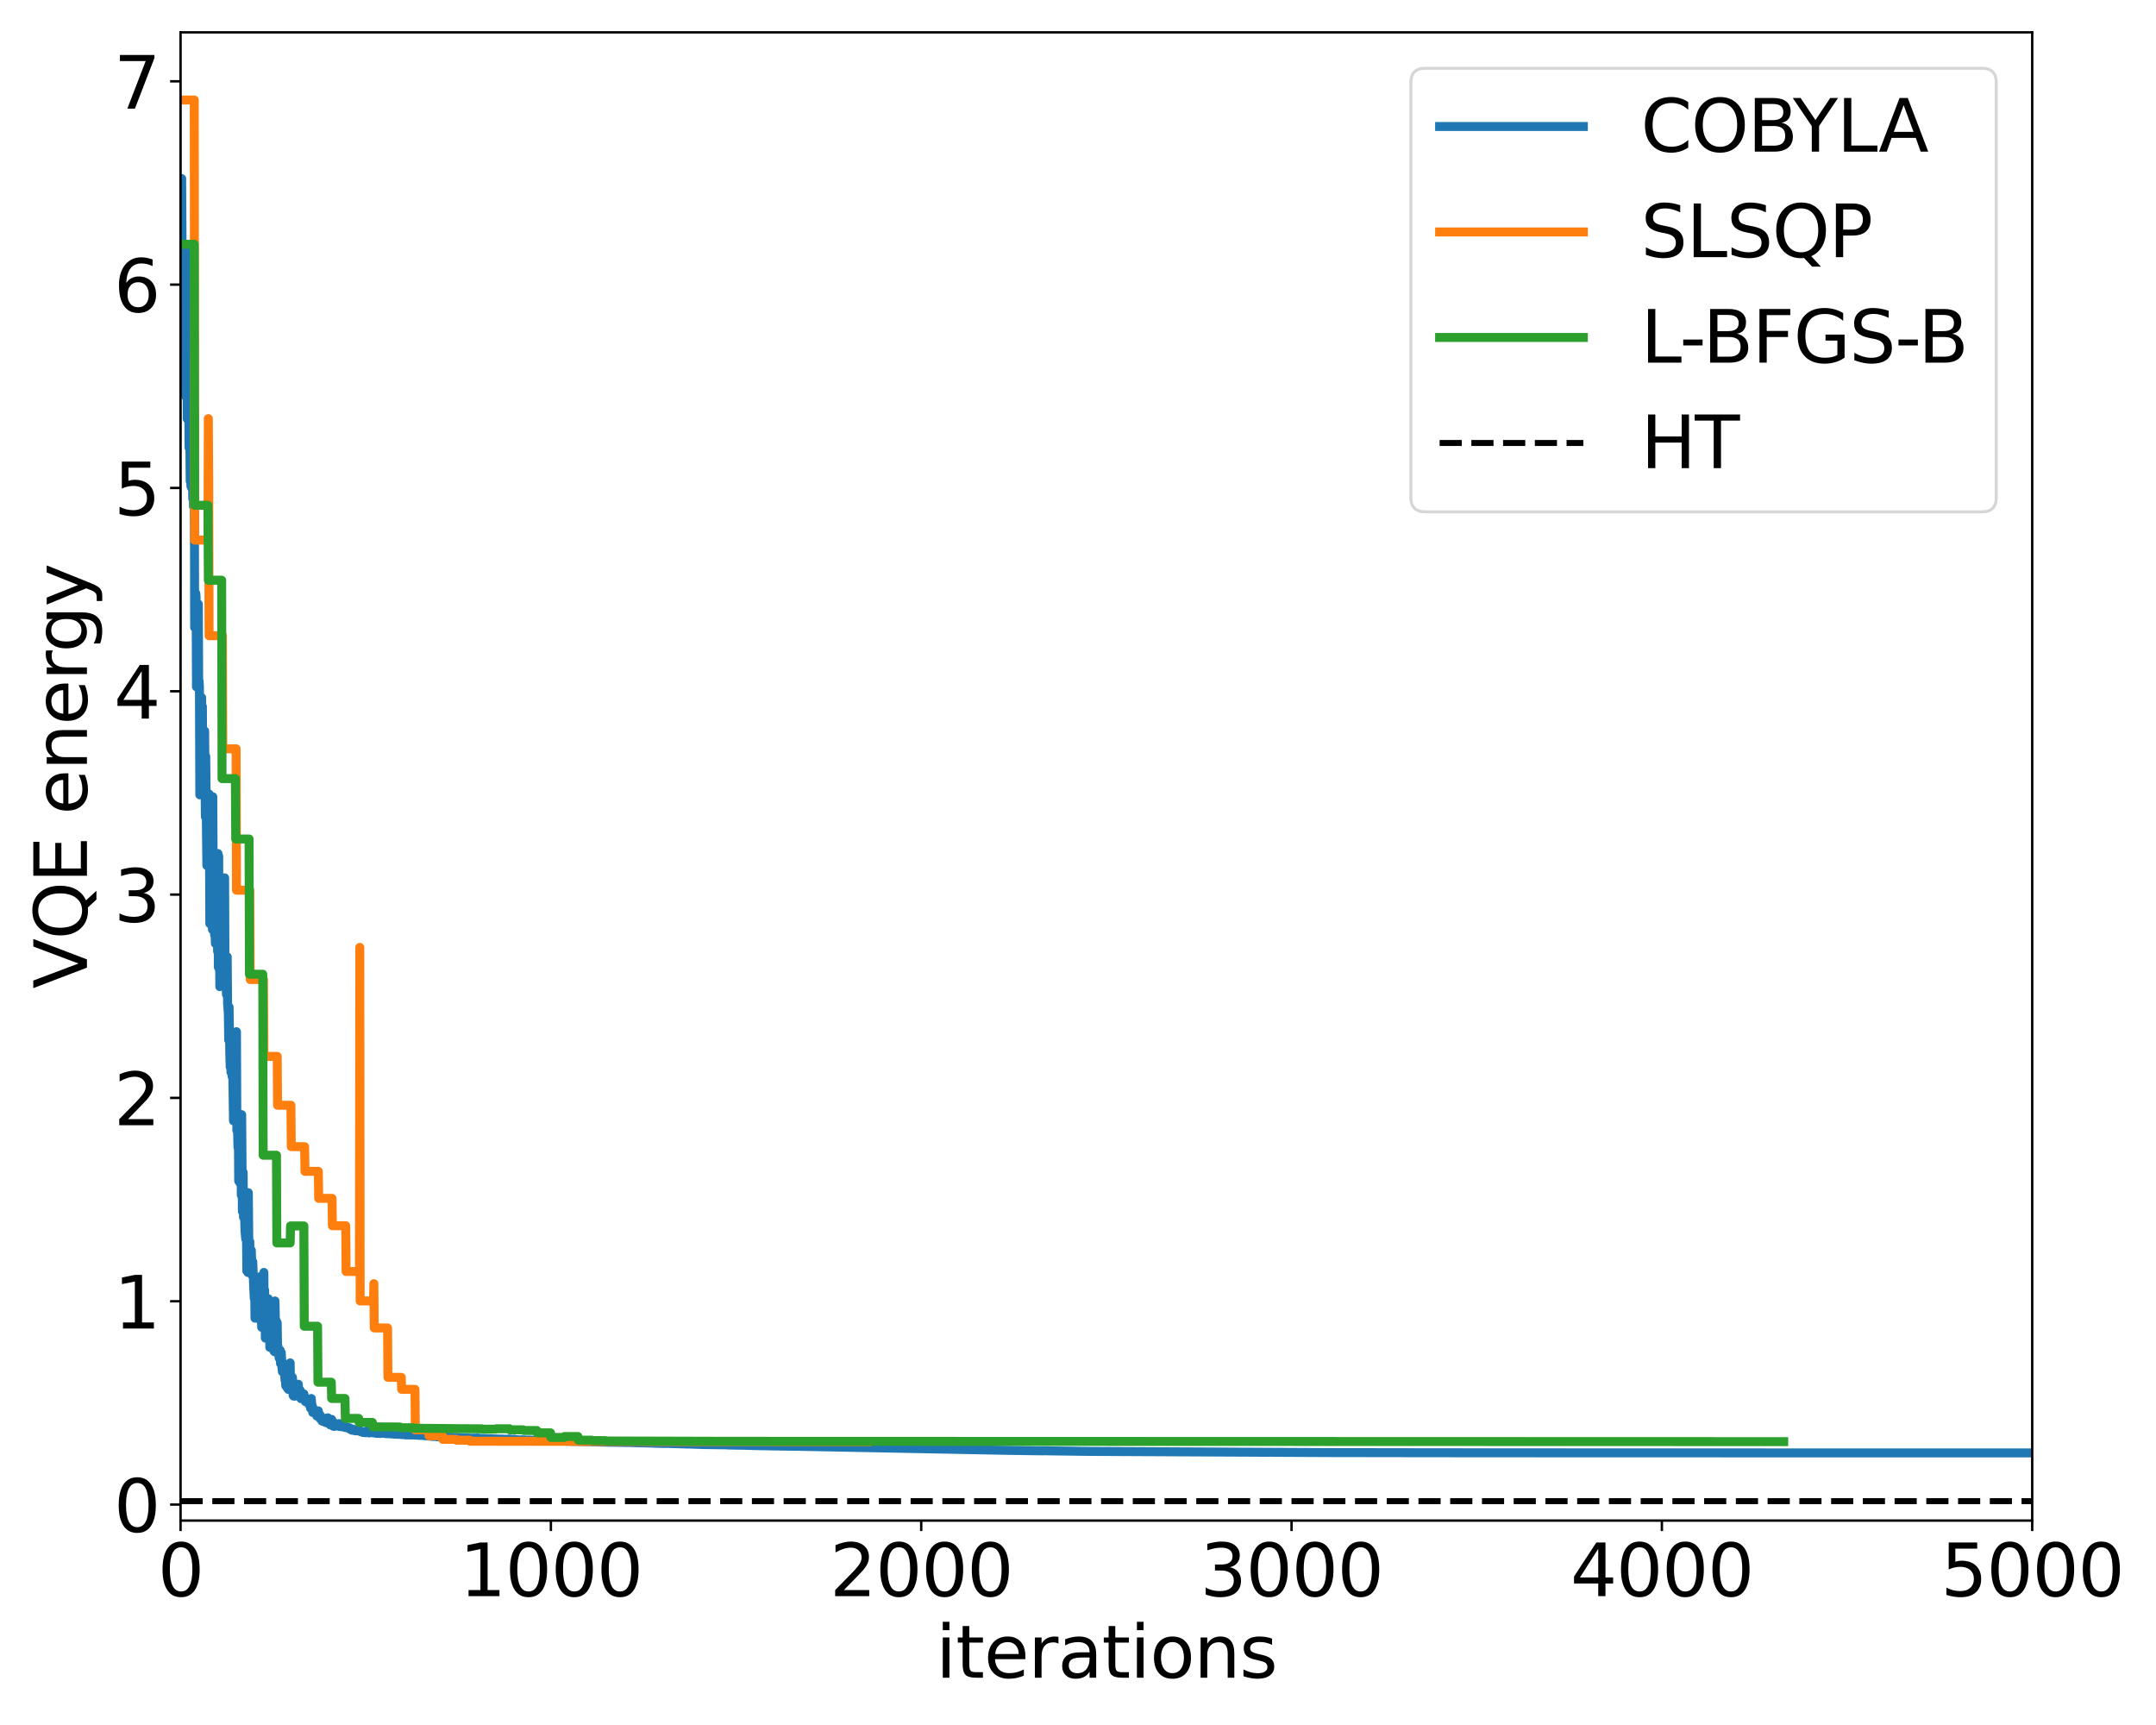 <?xml version="1.0" encoding="utf-8" standalone="no"?>
<!DOCTYPE svg PUBLIC "-//W3C//DTD SVG 1.1//EN"
  "http://www.w3.org/Graphics/SVG/1.1/DTD/svg11.dtd">
<svg height="576pt" version="1.1" viewBox="0 0 720 576" width="720pt" xmlns="http://www.w3.org/2000/svg" xmlns:xlink="http://www.w3.org/1999/xlink">
 <defs>
  <style type="text/css">*{stroke-linecap:butt;stroke-linejoin:round;}</style>
 </defs>
 <g id="figure_1">
  <g id="patch_1">
   <path d="M 0 576 
L 720 576 
L 720 0 
L 0 0 
z
" style="fill:#ffffff;"/>
  </g>
  <g id="axes_1">
   <g id="patch_2">
    <path d="M 60.297 507.745 
L 678.66 507.745 
L 678.66 10.8 
L 60.297 10.8 
z
" style="fill:#ffffff;"/>
   </g>
   <g id="matplotlib.axis_1">
    <g id="xtick_1">
     <g id="line2d_1">
      <defs>
       <path d="M 0 0 
L 0 3.5 
" id="m9cd341a605" style="stroke:#000000;stroke-width:0.8;"/>
      </defs>
      <g>
       <use style="stroke:#000000;stroke-width:0.8;" x="60.297" xlink:href="#m9cd341a605" y="507.745"/>
      </g>
     </g>
     <g id="text_1">
      <!-- 0 -->
      <g transform="translate(52.663 532.981)scale(0.24 -0.24)">
       <defs>
        <path d="M 2034 4250 
Q 1547 4250 1301 3770 
Q 1056 3291 1056 2328 
Q 1056 1369 1301 889 
Q 1547 409 2034 409 
Q 2525 409 2770 889 
Q 3016 1369 3016 2328 
Q 3016 3291 2770 3770 
Q 2525 4250 2034 4250 
z
M 2034 4750 
Q 2819 4750 3233 4129 
Q 3647 3509 3647 2328 
Q 3647 1150 3233 529 
Q 2819 -91 2034 -91 
Q 1250 -91 836 529 
Q 422 1150 422 2328 
Q 422 3509 836 4129 
Q 1250 4750 2034 4750 
z
" id="DejaVuSans-30" transform="scale(0.016)"/>
       </defs>
       <use xlink:href="#DejaVuSans-30"/>
      </g>
     </g>
    </g>
    <g id="xtick_2">
     <g id="line2d_2">
      <g>
       <use style="stroke:#000000;stroke-width:0.8;" x="183.97" xlink:href="#m9cd341a605" y="507.745"/>
      </g>
     </g>
     <g id="text_2">
      <!-- 1000 -->
      <g transform="translate(153.43 532.981)scale(0.24 -0.24)">
       <defs>
        <path d="M 794 531 
L 1825 531 
L 1825 4091 
L 703 3866 
L 703 4441 
L 1819 4666 
L 2450 4666 
L 2450 531 
L 3481 531 
L 3481 0 
L 794 0 
L 794 531 
z
" id="DejaVuSans-31" transform="scale(0.016)"/>
       </defs>
       <use xlink:href="#DejaVuSans-31"/>
       <use x="63.623" xlink:href="#DejaVuSans-30"/>
       <use x="127.246" xlink:href="#DejaVuSans-30"/>
       <use x="190.869" xlink:href="#DejaVuSans-30"/>
      </g>
     </g>
    </g>
    <g id="xtick_3">
     <g id="line2d_3">
      <g>
       <use style="stroke:#000000;stroke-width:0.8;" x="307.642" xlink:href="#m9cd341a605" y="507.745"/>
      </g>
     </g>
     <g id="text_3">
      <!-- 2000 -->
      <g transform="translate(277.103 532.981)scale(0.24 -0.24)">
       <defs>
        <path d="M 1228 531 
L 3431 531 
L 3431 0 
L 469 0 
L 469 531 
Q 828 903 1448 1529 
Q 2069 2156 2228 2338 
Q 2531 2678 2651 2914 
Q 2772 3150 2772 3378 
Q 2772 3750 2511 3984 
Q 2250 4219 1831 4219 
Q 1534 4219 1204 4116 
Q 875 4013 500 3803 
L 500 4441 
Q 881 4594 1212 4672 
Q 1544 4750 1819 4750 
Q 2544 4750 2975 4387 
Q 3406 4025 3406 3419 
Q 3406 3131 3298 2873 
Q 3191 2616 2906 2266 
Q 2828 2175 2409 1742 
Q 1991 1309 1228 531 
z
" id="DejaVuSans-32" transform="scale(0.016)"/>
       </defs>
       <use xlink:href="#DejaVuSans-32"/>
       <use x="63.623" xlink:href="#DejaVuSans-30"/>
       <use x="127.246" xlink:href="#DejaVuSans-30"/>
       <use x="190.869" xlink:href="#DejaVuSans-30"/>
      </g>
     </g>
    </g>
    <g id="xtick_4">
     <g id="line2d_4">
      <g>
       <use style="stroke:#000000;stroke-width:0.8;" x="431.315" xlink:href="#m9cd341a605" y="507.745"/>
      </g>
     </g>
     <g id="text_4">
      <!-- 3000 -->
      <g transform="translate(400.775 532.981)scale(0.24 -0.24)">
       <defs>
        <path d="M 2597 2516 
Q 3050 2419 3304 2112 
Q 3559 1806 3559 1356 
Q 3559 666 3084 287 
Q 2609 -91 1734 -91 
Q 1441 -91 1130 -33 
Q 819 25 488 141 
L 488 750 
Q 750 597 1062 519 
Q 1375 441 1716 441 
Q 2309 441 2620 675 
Q 2931 909 2931 1356 
Q 2931 1769 2642 2001 
Q 2353 2234 1838 2234 
L 1294 2234 
L 1294 2753 
L 1863 2753 
Q 2328 2753 2575 2939 
Q 2822 3125 2822 3475 
Q 2822 3834 2567 4026 
Q 2313 4219 1838 4219 
Q 1578 4219 1281 4162 
Q 984 4106 628 3988 
L 628 4550 
Q 988 4650 1302 4700 
Q 1616 4750 1894 4750 
Q 2613 4750 3031 4423 
Q 3450 4097 3450 3541 
Q 3450 3153 3228 2886 
Q 3006 2619 2597 2516 
z
" id="DejaVuSans-33" transform="scale(0.016)"/>
       </defs>
       <use xlink:href="#DejaVuSans-33"/>
       <use x="63.623" xlink:href="#DejaVuSans-30"/>
       <use x="127.246" xlink:href="#DejaVuSans-30"/>
       <use x="190.869" xlink:href="#DejaVuSans-30"/>
      </g>
     </g>
    </g>
    <g id="xtick_5">
     <g id="line2d_5">
      <g>
       <use style="stroke:#000000;stroke-width:0.8;" x="554.987" xlink:href="#m9cd341a605" y="507.745"/>
      </g>
     </g>
     <g id="text_5">
      <!-- 4000 -->
      <g transform="translate(524.447 532.981)scale(0.24 -0.24)">
       <defs>
        <path d="M 2419 4116 
L 825 1625 
L 2419 1625 
L 2419 4116 
z
M 2253 4666 
L 3047 4666 
L 3047 1625 
L 3713 1625 
L 3713 1100 
L 3047 1100 
L 3047 0 
L 2419 0 
L 2419 1100 
L 313 1100 
L 313 1709 
L 2253 4666 
z
" id="DejaVuSans-34" transform="scale(0.016)"/>
       </defs>
       <use xlink:href="#DejaVuSans-34"/>
       <use x="63.623" xlink:href="#DejaVuSans-30"/>
       <use x="127.246" xlink:href="#DejaVuSans-30"/>
       <use x="190.869" xlink:href="#DejaVuSans-30"/>
      </g>
     </g>
    </g>
    <g id="xtick_6">
     <g id="line2d_6">
      <g>
       <use style="stroke:#000000;stroke-width:0.8;" x="678.66" xlink:href="#m9cd341a605" y="507.745"/>
      </g>
     </g>
     <g id="text_6">
      <!-- 5000 -->
      <g transform="translate(648.12 532.981)scale(0.24 -0.24)">
       <defs>
        <path d="M 691 4666 
L 3169 4666 
L 3169 4134 
L 1269 4134 
L 1269 2991 
Q 1406 3038 1543 3061 
Q 1681 3084 1819 3084 
Q 2600 3084 3056 2656 
Q 3513 2228 3513 1497 
Q 3513 744 3044 326 
Q 2575 -91 1722 -91 
Q 1428 -91 1123 -41 
Q 819 9 494 109 
L 494 744 
Q 775 591 1075 516 
Q 1375 441 1709 441 
Q 2250 441 2565 725 
Q 2881 1009 2881 1497 
Q 2881 1984 2565 2268 
Q 2250 2553 1709 2553 
Q 1456 2553 1204 2497 
Q 953 2441 691 2322 
L 691 4666 
z
" id="DejaVuSans-35" transform="scale(0.016)"/>
       </defs>
       <use xlink:href="#DejaVuSans-35"/>
       <use x="63.623" xlink:href="#DejaVuSans-30"/>
       <use x="127.246" xlink:href="#DejaVuSans-30"/>
       <use x="190.869" xlink:href="#DejaVuSans-30"/>
      </g>
     </g>
    </g>
    <g id="text_7">
     <!-- iterations -->
     <g transform="translate(312.533 560.209)scale(0.24 -0.24)">
      <defs>
       <path d="M 603 3500 
L 1178 3500 
L 1178 0 
L 603 0 
L 603 3500 
z
M 603 4863 
L 1178 4863 
L 1178 4134 
L 603 4134 
L 603 4863 
z
" id="DejaVuSans-69" transform="scale(0.016)"/>
       <path d="M 1172 4494 
L 1172 3500 
L 2356 3500 
L 2356 3053 
L 1172 3053 
L 1172 1153 
Q 1172 725 1289 603 
Q 1406 481 1766 481 
L 2356 481 
L 2356 0 
L 1766 0 
Q 1100 0 847 248 
Q 594 497 594 1153 
L 594 3053 
L 172 3053 
L 172 3500 
L 594 3500 
L 594 4494 
L 1172 4494 
z
" id="DejaVuSans-74" transform="scale(0.016)"/>
       <path d="M 3597 1894 
L 3597 1613 
L 953 1613 
Q 991 1019 1311 708 
Q 1631 397 2203 397 
Q 2534 397 2845 478 
Q 3156 559 3463 722 
L 3463 178 
Q 3153 47 2828 -22 
Q 2503 -91 2169 -91 
Q 1331 -91 842 396 
Q 353 884 353 1716 
Q 353 2575 817 3079 
Q 1281 3584 2069 3584 
Q 2775 3584 3186 3129 
Q 3597 2675 3597 1894 
z
M 3022 2063 
Q 3016 2534 2758 2815 
Q 2500 3097 2075 3097 
Q 1594 3097 1305 2825 
Q 1016 2553 972 2059 
L 3022 2063 
z
" id="DejaVuSans-65" transform="scale(0.016)"/>
       <path d="M 2631 2963 
Q 2534 3019 2420 3045 
Q 2306 3072 2169 3072 
Q 1681 3072 1420 2755 
Q 1159 2438 1159 1844 
L 1159 0 
L 581 0 
L 581 3500 
L 1159 3500 
L 1159 2956 
Q 1341 3275 1631 3429 
Q 1922 3584 2338 3584 
Q 2397 3584 2469 3576 
Q 2541 3569 2628 3553 
L 2631 2963 
z
" id="DejaVuSans-72" transform="scale(0.016)"/>
       <path d="M 2194 1759 
Q 1497 1759 1228 1600 
Q 959 1441 959 1056 
Q 959 750 1161 570 
Q 1363 391 1709 391 
Q 2188 391 2477 730 
Q 2766 1069 2766 1631 
L 2766 1759 
L 2194 1759 
z
M 3341 1997 
L 3341 0 
L 2766 0 
L 2766 531 
Q 2569 213 2275 61 
Q 1981 -91 1556 -91 
Q 1019 -91 701 211 
Q 384 513 384 1019 
Q 384 1609 779 1909 
Q 1175 2209 1959 2209 
L 2766 2209 
L 2766 2266 
Q 2766 2663 2505 2880 
Q 2244 3097 1772 3097 
Q 1472 3097 1187 3025 
Q 903 2953 641 2809 
L 641 3341 
Q 956 3463 1253 3523 
Q 1550 3584 1831 3584 
Q 2591 3584 2966 3190 
Q 3341 2797 3341 1997 
z
" id="DejaVuSans-61" transform="scale(0.016)"/>
       <path d="M 1959 3097 
Q 1497 3097 1228 2736 
Q 959 2375 959 1747 
Q 959 1119 1226 758 
Q 1494 397 1959 397 
Q 2419 397 2687 759 
Q 2956 1122 2956 1747 
Q 2956 2369 2687 2733 
Q 2419 3097 1959 3097 
z
M 1959 3584 
Q 2709 3584 3137 3096 
Q 3566 2609 3566 1747 
Q 3566 888 3137 398 
Q 2709 -91 1959 -91 
Q 1206 -91 779 398 
Q 353 888 353 1747 
Q 353 2609 779 3096 
Q 1206 3584 1959 3584 
z
" id="DejaVuSans-6f" transform="scale(0.016)"/>
       <path d="M 3513 2113 
L 3513 0 
L 2938 0 
L 2938 2094 
Q 2938 2591 2744 2837 
Q 2550 3084 2163 3084 
Q 1697 3084 1428 2787 
Q 1159 2491 1159 1978 
L 1159 0 
L 581 0 
L 581 3500 
L 1159 3500 
L 1159 2956 
Q 1366 3272 1645 3428 
Q 1925 3584 2291 3584 
Q 2894 3584 3203 3211 
Q 3513 2838 3513 2113 
z
" id="DejaVuSans-6e" transform="scale(0.016)"/>
       <path d="M 2834 3397 
L 2834 2853 
Q 2591 2978 2328 3040 
Q 2066 3103 1784 3103 
Q 1356 3103 1142 2972 
Q 928 2841 928 2578 
Q 928 2378 1081 2264 
Q 1234 2150 1697 2047 
L 1894 2003 
Q 2506 1872 2764 1633 
Q 3022 1394 3022 966 
Q 3022 478 2636 193 
Q 2250 -91 1575 -91 
Q 1294 -91 989 -36 
Q 684 19 347 128 
L 347 722 
Q 666 556 975 473 
Q 1284 391 1588 391 
Q 1994 391 2212 530 
Q 2431 669 2431 922 
Q 2431 1156 2273 1281 
Q 2116 1406 1581 1522 
L 1381 1569 
Q 847 1681 609 1914 
Q 372 2147 372 2553 
Q 372 3047 722 3315 
Q 1072 3584 1716 3584 
Q 2034 3584 2315 3537 
Q 2597 3491 2834 3397 
z
" id="DejaVuSans-73" transform="scale(0.016)"/>
      </defs>
      <use xlink:href="#DejaVuSans-69"/>
      <use x="27.783" xlink:href="#DejaVuSans-74"/>
      <use x="66.992" xlink:href="#DejaVuSans-65"/>
      <use x="128.516" xlink:href="#DejaVuSans-72"/>
      <use x="169.629" xlink:href="#DejaVuSans-61"/>
      <use x="230.908" xlink:href="#DejaVuSans-74"/>
      <use x="270.117" xlink:href="#DejaVuSans-69"/>
      <use x="297.9" xlink:href="#DejaVuSans-6f"/>
      <use x="359.082" xlink:href="#DejaVuSans-6e"/>
      <use x="422.461" xlink:href="#DejaVuSans-73"/>
     </g>
    </g>
   </g>
   <g id="matplotlib.axis_2">
    <g id="ytick_1">
     <g id="line2d_7">
      <defs>
       <path d="M 0 0 
L -3.5 0 
" id="m66297003a0" style="stroke:#000000;stroke-width:0.8;"/>
      </defs>
      <g>
       <use style="stroke:#000000;stroke-width:0.8;" x="60.297" xlink:href="#m66297003a0" y="502.396"/>
      </g>
     </g>
     <g id="text_8">
      <!-- 0 -->
      <g transform="translate(38.028 511.514)scale(0.24 -0.24)">
       <use xlink:href="#DejaVuSans-30"/>
      </g>
     </g>
    </g>
    <g id="ytick_2">
     <g id="line2d_8">
      <g>
       <use style="stroke:#000000;stroke-width:0.8;" x="60.297" xlink:href="#m66297003a0" y="434.504"/>
      </g>
     </g>
     <g id="text_9">
      <!-- 1 -->
      <g transform="translate(38.028 443.622)scale(0.24 -0.24)">
       <use xlink:href="#DejaVuSans-31"/>
      </g>
     </g>
    </g>
    <g id="ytick_3">
     <g id="line2d_9">
      <g>
       <use style="stroke:#000000;stroke-width:0.8;" x="60.297" xlink:href="#m66297003a0" y="366.612"/>
      </g>
     </g>
     <g id="text_10">
      <!-- 2 -->
      <g transform="translate(38.028 375.73)scale(0.24 -0.24)">
       <use xlink:href="#DejaVuSans-32"/>
      </g>
     </g>
    </g>
    <g id="ytick_4">
     <g id="line2d_10">
      <g>
       <use style="stroke:#000000;stroke-width:0.8;" x="60.297" xlink:href="#m66297003a0" y="298.72"/>
      </g>
     </g>
     <g id="text_11">
      <!-- 3 -->
      <g transform="translate(38.028 307.838)scale(0.24 -0.24)">
       <use xlink:href="#DejaVuSans-33"/>
      </g>
     </g>
    </g>
    <g id="ytick_5">
     <g id="line2d_11">
      <g>
       <use style="stroke:#000000;stroke-width:0.8;" x="60.297" xlink:href="#m66297003a0" y="230.828"/>
      </g>
     </g>
     <g id="text_12">
      <!-- 4 -->
      <g transform="translate(38.028 239.946)scale(0.24 -0.24)">
       <use xlink:href="#DejaVuSans-34"/>
      </g>
     </g>
    </g>
    <g id="ytick_6">
     <g id="line2d_12">
      <g>
       <use style="stroke:#000000;stroke-width:0.8;" x="60.297" xlink:href="#m66297003a0" y="162.936"/>
      </g>
     </g>
     <g id="text_13">
      <!-- 5 -->
      <g transform="translate(38.028 172.054)scale(0.24 -0.24)">
       <use xlink:href="#DejaVuSans-35"/>
      </g>
     </g>
    </g>
    <g id="ytick_7">
     <g id="line2d_13">
      <g>
       <use style="stroke:#000000;stroke-width:0.8;" x="60.297" xlink:href="#m66297003a0" y="95.044"/>
      </g>
     </g>
     <g id="text_14">
      <!-- 6 -->
      <g transform="translate(38.028 104.162)scale(0.24 -0.24)">
       <defs>
        <path d="M 2113 2584 
Q 1688 2584 1439 2293 
Q 1191 2003 1191 1497 
Q 1191 994 1439 701 
Q 1688 409 2113 409 
Q 2538 409 2786 701 
Q 3034 994 3034 1497 
Q 3034 2003 2786 2293 
Q 2538 2584 2113 2584 
z
M 3366 4563 
L 3366 3988 
Q 3128 4100 2886 4159 
Q 2644 4219 2406 4219 
Q 1781 4219 1451 3797 
Q 1122 3375 1075 2522 
Q 1259 2794 1537 2939 
Q 1816 3084 2150 3084 
Q 2853 3084 3261 2657 
Q 3669 2231 3669 1497 
Q 3669 778 3244 343 
Q 2819 -91 2113 -91 
Q 1303 -91 875 529 
Q 447 1150 447 2328 
Q 447 3434 972 4092 
Q 1497 4750 2381 4750 
Q 2619 4750 2861 4703 
Q 3103 4656 3366 4563 
z
" id="DejaVuSans-36" transform="scale(0.016)"/>
       </defs>
       <use xlink:href="#DejaVuSans-36"/>
      </g>
     </g>
    </g>
    <g id="ytick_8">
     <g id="line2d_14">
      <g>
       <use style="stroke:#000000;stroke-width:0.8;" x="60.297" xlink:href="#m66297003a0" y="27.152"/>
      </g>
     </g>
     <g id="text_15">
      <!-- 7 -->
      <g transform="translate(38.028 36.27)scale(0.24 -0.24)">
       <defs>
        <path d="M 525 4666 
L 3525 4666 
L 3525 4397 
L 1831 0 
L 1172 0 
L 2766 4134 
L 525 4134 
L 525 4666 
z
" id="DejaVuSans-37" transform="scale(0.016)"/>
       </defs>
       <use xlink:href="#DejaVuSans-37"/>
      </g>
     </g>
    </g>
    <g id="text_16">
     <!-- VQE energy -->
     <g transform="translate(29.036 330.14)rotate(-90)scale(0.24 -0.24)">
      <defs>
       <path d="M 1831 0 
L 50 4666 
L 709 4666 
L 2188 738 
L 3669 4666 
L 4325 4666 
L 2547 0 
L 1831 0 
z
" id="DejaVuSans-56" transform="scale(0.016)"/>
       <path d="M 2522 4238 
Q 1834 4238 1429 3725 
Q 1025 3213 1025 2328 
Q 1025 1447 1429 934 
Q 1834 422 2522 422 
Q 3209 422 3611 934 
Q 4013 1447 4013 2328 
Q 4013 3213 3611 3725 
Q 3209 4238 2522 4238 
z
M 3406 84 
L 4238 -825 
L 3475 -825 
L 2784 -78 
Q 2681 -84 2626 -87 
Q 2572 -91 2522 -91 
Q 1538 -91 948 567 
Q 359 1225 359 2328 
Q 359 3434 948 4092 
Q 1538 4750 2522 4750 
Q 3503 4750 4090 4092 
Q 4678 3434 4678 2328 
Q 4678 1516 4351 937 
Q 4025 359 3406 84 
z
" id="DejaVuSans-51" transform="scale(0.016)"/>
       <path d="M 628 4666 
L 3578 4666 
L 3578 4134 
L 1259 4134 
L 1259 2753 
L 3481 2753 
L 3481 2222 
L 1259 2222 
L 1259 531 
L 3634 531 
L 3634 0 
L 628 0 
L 628 4666 
z
" id="DejaVuSans-45" transform="scale(0.016)"/>
       <path id="DejaVuSans-20" transform="scale(0.016)"/>
       <path d="M 2906 1791 
Q 2906 2416 2648 2759 
Q 2391 3103 1925 3103 
Q 1463 3103 1205 2759 
Q 947 2416 947 1791 
Q 947 1169 1205 825 
Q 1463 481 1925 481 
Q 2391 481 2648 825 
Q 2906 1169 2906 1791 
z
M 3481 434 
Q 3481 -459 3084 -895 
Q 2688 -1331 1869 -1331 
Q 1566 -1331 1297 -1286 
Q 1028 -1241 775 -1147 
L 775 -588 
Q 1028 -725 1275 -790 
Q 1522 -856 1778 -856 
Q 2344 -856 2625 -561 
Q 2906 -266 2906 331 
L 2906 616 
Q 2728 306 2450 153 
Q 2172 0 1784 0 
Q 1141 0 747 490 
Q 353 981 353 1791 
Q 353 2603 747 3093 
Q 1141 3584 1784 3584 
Q 2172 3584 2450 3431 
Q 2728 3278 2906 2969 
L 2906 3500 
L 3481 3500 
L 3481 434 
z
" id="DejaVuSans-67" transform="scale(0.016)"/>
       <path d="M 2059 -325 
Q 1816 -950 1584 -1140 
Q 1353 -1331 966 -1331 
L 506 -1331 
L 506 -850 
L 844 -850 
Q 1081 -850 1212 -737 
Q 1344 -625 1503 -206 
L 1606 56 
L 191 3500 
L 800 3500 
L 1894 763 
L 2988 3500 
L 3597 3500 
L 2059 -325 
z
" id="DejaVuSans-79" transform="scale(0.016)"/>
      </defs>
      <use xlink:href="#DejaVuSans-56"/>
      <use x="68.408" xlink:href="#DejaVuSans-51"/>
      <use x="147.119" xlink:href="#DejaVuSans-45"/>
      <use x="210.303" xlink:href="#DejaVuSans-20"/>
      <use x="242.09" xlink:href="#DejaVuSans-65"/>
      <use x="303.613" xlink:href="#DejaVuSans-6e"/>
      <use x="366.992" xlink:href="#DejaVuSans-65"/>
      <use x="428.516" xlink:href="#DejaVuSans-72"/>
      <use x="467.879" xlink:href="#DejaVuSans-67"/>
      <use x="531.355" xlink:href="#DejaVuSans-79"/>
     </g>
    </g>
   </g>
   <g id="line2d_15">
    <path clip-path="url(#p060c055ff3)" d="M 60.421 72.014 
L 60.669 59.627 
L 60.916 104.485 
L 61.04 105.029 
L 61.163 101.438 
L 61.287 124.098 
L 61.411 117.735 
L 61.534 119.265 
L 61.658 124.587 
L 61.782 117.414 
L 61.905 131.387 
L 62.029 132.405 
L 62.153 130.761 
L 62.276 83.196 
L 62.4 100.886 
L 62.524 139.847 
L 62.647 128.239 
L 62.771 128.598 
L 62.895 137.655 
L 63.018 133.6 
L 63.142 149.52 
L 63.266 149.416 
L 63.389 145.594 
L 63.513 160.612 
L 63.637 157.992 
L 63.76 162.377 
L 63.884 159.5 
L 64.008 162.927 
L 64.131 137.665 
L 64.379 166.524 
L 64.502 160.598 
L 64.626 169.139 
L 64.75 167.759 
L 64.873 137.576 
L 64.997 209.52 
L 65.121 208.804 
L 65.244 207.074 
L 65.368 198.096 
L 65.492 199.446 
L 65.615 229.357 
L 65.739 228.355 
L 65.863 228.432 
L 65.986 210.338 
L 66.11 216.86 
L 66.234 201.715 
L 66.357 229.727 
L 66.481 227.346 
L 66.605 229.402 
L 66.728 265.407 
L 66.852 243.115 
L 66.976 264.82 
L 67.099 251.518 
L 67.223 260.128 
L 67.347 232.95 
L 67.471 263.586 
L 67.594 235.875 
L 67.718 258.812 
L 67.842 248.68 
L 67.965 263.722 
L 68.213 260.77 
L 68.336 244.071 
L 68.584 272.725 
L 68.707 252.537 
L 68.955 277.61 
L 69.078 288.995 
L 69.326 273.023 
L 69.449 281.561 
L 69.573 278.166 
L 69.82 265.127 
L 69.944 279.964 
L 70.068 308.413 
L 70.191 302.397 
L 70.315 276.888 
L 70.439 300.825 
L 70.562 301.316 
L 70.686 291.657 
L 70.81 291.809 
L 70.933 310.363 
L 71.057 266.049 
L 71.304 310.437 
L 71.428 290.918 
L 71.552 294.044 
L 71.675 312.241 
L 71.799 309.549 
L 71.923 315.029 
L 72.046 301.727 
L 72.17 304.439 
L 72.294 293.858 
L 72.417 307.556 
L 72.541 305.571 
L 72.665 317.662 
L 72.788 285.018 
L 72.912 322.919 
L 73.036 285.877 
L 73.159 323.461 
L 73.283 309.756 
L 73.407 329.449 
L 73.53 307.628 
L 73.654 316.611 
L 73.778 306.402 
L 73.901 318.013 
L 74.025 318.136 
L 74.149 320.861 
L 74.272 294.344 
L 74.52 322.339 
L 74.644 320.733 
L 74.767 299.178 
L 74.891 329.285 
L 75.015 293.129 
L 75.138 325.657 
L 75.262 325.671 
L 75.386 326.733 
L 75.633 332.082 
L 75.757 327.999 
L 75.88 319.477 
L 76.004 335.183 
L 76.251 338.325 
L 76.375 347.296 
L 76.499 336.269 
L 76.746 352.156 
L 76.87 356.208 
L 76.993 346.171 
L 77.117 357.991 
L 77.241 358.155 
L 77.364 346.331 
L 77.488 359.41 
L 77.612 356.684 
L 77.735 358.697 
L 77.983 374.263 
L 78.106 371.68 
L 78.23 372.696 
L 78.354 368.664 
L 78.477 372.024 
L 78.601 370.837 
L 78.725 364.95 
L 78.848 374.272 
L 78.972 344.503 
L 79.096 377.454 
L 79.219 371.791 
L 79.467 383.145 
L 79.59 374.566 
L 79.714 394.355 
L 79.961 383.924 
L 80.085 394.942 
L 80.209 387.945 
L 80.332 394.172 
L 80.456 380.3 
L 80.58 399.066 
L 80.703 372.192 
L 80.951 404.533 
L 81.198 391.448 
L 81.322 406.451 
L 81.445 406.587 
L 81.569 401.744 
L 81.817 411.043 
L 82.064 413.757 
L 82.188 399.823 
L 82.435 424.413 
L 82.682 414.478 
L 82.806 424.901 
L 82.93 398.263 
L 83.177 423.861 
L 83.301 422.5 
L 83.424 414.609 
L 83.548 424.327 
L 83.795 420.122 
L 83.919 417.476 
L 84.166 425.616 
L 84.29 425.963 
L 84.414 421.325 
L 84.661 428.146 
L 84.908 433.6 
L 85.032 428.435 
L 85.156 440.153 
L 85.279 435.988 
L 85.403 438.551 
L 85.527 436.48 
L 85.65 427.096 
L 85.774 439.156 
L 85.898 437.747 
L 86.021 439.065 
L 86.269 435.53 
L 86.392 428.019 
L 86.763 439.346 
L 86.887 426.288 
L 87.011 440.991 
L 87.134 432.091 
L 87.258 434.105 
L 87.382 443.205 
L 87.505 442.556 
L 87.629 435.383 
L 87.753 438.495 
L 87.876 435.846 
L 88 440.011 
L 88.124 424.889 
L 88.247 443.516 
L 88.371 430.761 
L 88.619 446.819 
L 88.742 445.142 
L 88.866 437.486 
L 88.99 441.866 
L 89.113 437.238 
L 89.237 441.113 
L 89.361 436.351 
L 89.484 441.472 
L 89.608 433.678 
L 89.732 443.249 
L 89.855 437.083 
L 89.979 440.079 
L 90.103 449.91 
L 90.226 448.682 
L 90.597 437.096 
L 90.721 441.392 
L 90.845 436.73 
L 90.968 439.145 
L 91.092 435.321 
L 91.216 442.289 
L 91.339 441.88 
L 91.463 451.113 
L 91.587 451.056 
L 91.71 451.392 
L 91.834 434.42 
L 92.081 446.135 
L 92.205 440.917 
L 92.329 449.867 
L 92.452 449.045 
L 92.576 441.668 
L 92.7 450.49 
L 92.823 449.504 
L 92.947 451.872 
L 93.071 450.893 
L 93.194 453.408 
L 93.318 452.749 
L 93.442 453.333 
L 93.565 450.884 
L 93.689 455.323 
L 93.813 454.653 
L 93.936 451.667 
L 94.184 456.843 
L 94.307 458.044 
L 94.431 454.992 
L 94.678 458.215 
L 94.802 458.345 
L 94.926 455.404 
L 95.173 460.823 
L 95.297 460.13 
L 95.42 462.733 
L 95.544 460.864 
L 95.668 460.745 
L 95.915 463.441 
L 96.039 463.022 
L 96.163 457.675 
L 96.286 463.956 
L 96.41 456.815 
L 96.657 463.32 
L 96.781 463.151 
L 96.905 455.083 
L 97.028 463.969 
L 97.399 460.521 
L 97.523 462.562 
L 97.647 459.888 
L 97.77 461.363 
L 97.894 465.972 
L 98.018 466.153 
L 98.141 465.626 
L 98.265 464.251 
L 98.389 466.208 
L 98.512 464.006 
L 98.76 465.334 
L 98.883 464.72 
L 99.007 464.718 
L 99.131 464.503 
L 99.254 462.27 
L 99.378 462.92 
L 99.502 464.947 
L 99.625 462.214 
L 99.749 465.01 
L 99.873 463.804 
L 100.12 465.665 
L 100.244 464.229 
L 100.367 465.144 
L 100.491 467.013 
L 100.615 465.658 
L 100.738 467.009 
L 100.862 466.981 
L 101.109 466.298 
L 101.233 466.865 
L 101.48 465.429 
L 101.728 466.634 
L 101.851 466.578 
L 101.975 468.014 
L 102.099 467.926 
L 102.222 467.212 
L 102.346 468.159 
L 102.47 468.018 
L 102.593 467.425 
L 102.717 468.023 
L 102.841 467.596 
L 102.965 468.468 
L 103.088 467.718 
L 103.212 469.015 
L 103.336 468.635 
L 103.459 469.141 
L 103.583 467.689 
L 103.707 470.231 
L 103.83 470.11 
L 103.954 466.973 
L 104.201 470.475 
L 104.325 469.481 
L 104.449 471.65 
L 104.572 470.766 
L 104.696 471.479 
L 104.82 470.565 
L 104.943 471.315 
L 105.067 471.065 
L 105.314 471.875 
L 105.438 471.614 
L 105.562 472.268 
L 105.685 471.692 
L 105.809 472.837 
L 106.056 472.644 
L 106.18 472.51 
L 106.304 471.104 
L 106.551 473.173 
L 106.675 472.218 
L 106.922 473.749 
L 107.046 472.708 
L 107.293 473.741 
L 107.417 473.476 
L 107.54 474.517 
L 107.664 474.298 
L 107.788 474.598 
L 107.911 474.169 
L 108.035 474.431 
L 108.159 473.604 
L 108.282 474.39 
L 108.406 474.368 
L 108.53 474.889 
L 108.653 474.526 
L 108.777 474.997 
L 108.901 474.742 
L 109.024 473.542 
L 109.148 475.091 
L 109.272 474.256 
L 109.395 475.007 
L 109.519 473.431 
L 109.643 474.656 
L 109.766 474.559 
L 109.89 475.16 
L 110.014 474.798 
L 110.261 475.778 
L 110.385 475.372 
L 110.632 475.407 
L 110.756 473.96 
L 110.88 475.523 
L 111.003 475.208 
L 111.251 476.21 
L 111.374 475.993 
L 111.498 475.139 
L 111.622 476.301 
L 111.745 475.156 
L 111.993 475.903 
L 112.116 475.771 
L 112.364 476.158 
L 112.487 476.132 
L 112.735 475.717 
L 113.106 476.215 
L 113.229 475.359 
L 113.353 476.347 
L 113.6 476.166 
L 113.724 475.439 
L 113.848 476.254 
L 113.971 475.63 
L 114.095 476.309 
L 114.219 475.907 
L 114.342 476.45 
L 114.466 476.369 
L 114.59 475.981 
L 114.713 476.308 
L 114.837 476.128 
L 114.961 476.468 
L 115.084 476.08 
L 115.332 476.686 
L 115.95 476.723 
L 116.074 476.598 
L 116.321 476.715 
L 116.445 476.69 
L 116.568 476.939 
L 116.692 476.751 
L 116.816 477.203 
L 116.94 477.02 
L 117.187 477.268 
L 117.311 477.207 
L 117.434 477.544 
L 117.558 477.114 
L 117.682 477.564 
L 117.805 477.464 
L 117.929 477.515 
L 118.053 477.246 
L 118.176 477.32 
L 118.3 477.692 
L 118.547 477.579 
L 118.671 477.78 
L 118.795 477.522 
L 119.042 477.766 
L 119.289 477.666 
L 119.66 477.832 
L 119.908 477.801 
L 120.031 477.621 
L 120.279 477.871 
L 120.402 477.872 
L 120.526 478.092 
L 120.65 477.953 
L 120.897 478.181 
L 121.144 478.145 
L 121.268 478.33 
L 121.515 478.105 
L 121.763 478.366 
L 122.01 478.119 
L 122.134 478.386 
L 122.257 478.174 
L 122.381 478.307 
L 122.505 477.796 
L 122.628 478.363 
L 123.123 478.187 
L 123.247 478.473 
L 123.494 478.362 
L 123.618 478.402 
L 123.865 478.266 
L 124.36 478.42 
L 124.484 477.93 
L 124.607 478.361 
L 124.978 478.308 
L 125.226 478.552 
L 125.473 478.401 
L 125.597 478.513 
L 125.72 478.344 
L 125.968 478.641 
L 126.091 478.631 
L 126.215 478.33 
L 126.462 478.532 
L 126.71 478.598 
L 126.833 478.651 
L 126.957 478.51 
L 127.081 478.636 
L 127.452 478.348 
L 127.575 478.546 
L 127.699 478.493 
L 127.946 478.584 
L 128.194 478.616 
L 128.441 478.649 
L 129.183 478.743 
L 129.307 478.63 
L 129.554 478.735 
L 130.667 478.777 
L 131.904 478.909 
L 132.028 478.834 
L 132.275 478.916 
L 132.77 478.844 
L 132.893 478.949 
L 133.017 478.877 
L 133.388 478.931 
L 134.377 479.037 
L 134.501 478.955 
L 134.748 479.017 
L 134.996 478.972 
L 135.367 479.121 
L 135.49 479.026 
L 135.738 479.146 
L 135.985 479.078 
L 136.232 479.142 
L 136.356 479.079 
L 136.727 479.148 
L 138.088 479.154 
L 138.335 479.149 
L 138.582 479.161 
L 139.077 479.226 
L 139.324 479.208 
L 139.819 479.248 
L 139.943 479.202 
L 140.19 479.315 
L 141.056 479.268 
L 141.427 479.349 
L 141.55 479.271 
L 141.798 479.41 
L 142.169 479.371 
L 142.787 479.512 
L 142.911 479.385 
L 143.282 479.505 
L 143.9 479.6 
L 144.271 479.622 
L 144.642 479.67 
L 144.766 479.61 
L 145.013 479.649 
L 145.755 479.707 
L 145.879 479.675 
L 146.003 479.765 
L 146.25 479.726 
L 147.858 479.826 
L 148.105 479.918 
L 148.476 479.866 
L 148.847 479.891 
L 149.094 479.862 
L 156.638 480.183 
L 157.875 480.246 
L 158.246 480.195 
L 159.236 480.238 
L 159.359 480.159 
L 159.73 480.266 
L 159.978 480.213 
L 160.349 480.309 
L 162.204 480.344 
L 162.451 480.41 
L 163.193 480.398 
L 163.44 480.455 
L 163.564 480.388 
L 163.688 480.455 
L 163.811 480.393 
L 163.935 480.458 
L 164.182 480.416 
L 164.801 480.45 
L 165.048 480.471 
L 167.151 480.534 
L 167.398 480.55 
L 167.893 480.533 
L 168.264 480.615 
L 168.758 480.559 
L 169.129 480.633 
L 169.624 480.616 
L 169.871 480.651 
L 169.995 480.513 
L 170.242 480.624 
L 170.366 480.647 
L 170.49 480.545 
L 170.613 480.648 
L 170.861 480.637 
L 171.355 480.608 
L 171.603 480.639 
L 171.726 480.563 
L 171.974 480.678 
L 172.963 480.758 
L 173.829 480.822 
L 174.2 480.761 
L 174.571 480.805 
L 175.437 480.82 
L 175.808 480.891 
L 176.055 480.878 
L 176.921 480.854 
L 177.168 480.868 
L 177.539 480.9 
L 177.786 480.939 
L 178.281 480.907 
L 179.147 480.882 
L 179.518 480.946 
L 179.889 480.864 
L 180.012 480.973 
L 180.26 480.955 
L 181.373 480.966 
L 181.744 480.991 
L 184.341 481.075 
L 195.719 481.391 
L 195.966 481.387 
L 199.058 481.462 
L 200.171 481.509 
L 204.252 481.598 
L 204.623 481.59 
L 207.468 481.632 
L 208.457 481.663 
L 210.931 481.681 
L 211.673 481.728 
L 218.104 481.864 
L 218.722 481.931 
L 219.34 481.915 
L 220.33 481.967 
L 223.051 481.98 
L 225.153 482.054 
L 225.648 482.059 
L 227.874 482.133 
L 228.121 482.117 
L 228.863 482.166 
L 230.966 482.206 
L 231.337 482.225 
L 233.686 482.305 
L 234.181 482.316 
L 234.799 482.368 
L 236.283 482.365 
L 240.365 482.43 
L 241.601 482.439 
L 242.343 482.44 
L 243.085 482.498 
L 243.58 482.507 
L 245.806 482.557 
L 247.29 482.577 
L 247.538 482.579 
L 248.403 482.585 
L 249.516 482.615 
L 252.114 482.696 
L 253.227 482.712 
L 253.969 482.742 
L 256.813 482.779 
L 257.802 482.815 
L 262.007 482.872 
L 263.615 482.915 
L 264.481 482.917 
L 265.223 482.933 
L 266.336 482.936 
L 338.19 484.324 
L 338.932 484.328 
L 339.674 484.333 
L 340.416 484.337 
L 341.281 484.367 
L 344.621 484.412 
L 347.836 484.447 
L 349.444 484.434 
L 350.557 484.463 
L 359.214 484.579 
L 360.451 484.601 
L 361.44 484.61 
L 364.532 484.644 
L 366.511 484.657 
L 369.479 484.666 
L 373.065 484.688 
L 444.672 485.04 
L 446.774 485.047 
L 458.399 485.06 
L 476.703 485.088 
L 489.688 485.101 
L 514.547 485.116 
L 535.942 485.124 
L 602.725 485.142 
L 647.989 485.148 
L 678.784 485.151 
L 678.784 485.151 
" style="fill:none;stroke:#1f77b4;stroke-linecap:square;stroke-width:3;"/>
   </g>
   <g id="line2d_16">
    <path clip-path="url(#p060c055ff3)" d="M 60.421 33.388 
L 64.873 33.388 
L 64.997 180.344 
L 69.449 180.344 
L 69.573 139.785 
L 69.697 159.968 
L 69.82 212.273 
L 74.272 212.273 
L 74.396 250.044 
L 78.848 250.044 
L 78.972 297.244 
L 83.424 297.244 
L 83.548 327.073 
L 88 327.073 
L 88.124 352.74 
L 92.576 352.74 
L 92.7 369.069 
L 97.152 369.069 
L 97.276 382.887 
L 101.728 382.887 
L 101.851 391.13 
L 106.304 391.13 
L 106.427 400.146 
L 110.88 400.146 
L 111.003 409.279 
L 115.455 409.279 
L 115.579 424.568 
L 120.031 424.568 
L 120.155 316.355 
L 120.279 434.408 
L 124.731 434.408 
L 124.855 428.635 
L 124.978 443.421 
L 129.43 443.421 
L 129.554 459.911 
L 134.006 459.911 
L 134.13 463.913 
L 138.582 463.913 
L 138.706 477.471 
L 143.158 477.471 
L 143.282 479.445 
L 147.734 479.445 
L 147.858 480.611 
L 152.31 480.611 
L 152.434 480.898 
L 156.886 480.898 
L 157.009 481.242 
L 225.524 481.35 
L 227.132 481.359 
L 289.71 481.382 
L 289.71 481.382 
" style="fill:none;stroke:#ff7f0e;stroke-linecap:square;stroke-width:3;"/>
   </g>
   <g id="line2d_17">
    <path clip-path="url(#p060c055ff3)" d="M 60.421 81.566 
L 64.873 81.566 
L 64.997 168.717 
L 69.449 168.717 
L 69.573 193.736 
L 74.025 193.736 
L 74.149 259.988 
L 78.601 259.988 
L 78.725 280.141 
L 83.177 280.141 
L 83.301 325.305 
L 87.753 325.305 
L 87.876 385.742 
L 92.329 385.742 
L 92.452 415.03 
L 96.905 415.03 
L 97.028 409.353 
L 101.48 409.353 
L 101.604 442.851 
L 106.056 442.851 
L 106.18 461.533 
L 110.632 461.533 
L 110.756 466.966 
L 115.208 466.966 
L 115.332 473.622 
L 119.784 473.622 
L 119.908 474.965 
L 124.36 474.965 
L 124.484 476.448 
L 133.512 476.485 
L 133.759 476.737 
L 138.088 476.737 
L 138.335 476.916 
L 151.815 477.027 
L 152.557 477.049 
L 160.967 477.099 
L 161.214 477.223 
L 165.543 477.223 
L 165.79 477.075 
L 170.119 477.075 
L 170.242 477.436 
L 174.695 477.436 
L 174.942 477.663 
L 179.27 477.663 
L 179.394 478.455 
L 183.846 478.455 
L 183.97 479.982 
L 188.422 479.982 
L 188.546 479.667 
L 192.998 479.667 
L 193.122 480.876 
L 197.574 480.876 
L 197.821 481.043 
L 202.15 481.043 
L 202.397 481.161 
L 238.757 481.262 
L 239.994 481.274 
L 595.676 481.382 
L 595.676 481.382 
" style="fill:none;stroke:#2ca02c;stroke-linecap:square;stroke-width:3;"/>
   </g>
   <g id="line2d_18">
    <path clip-path="url(#p060c055ff3)" d="M 60.297 501.248 
L 678.66 501.248 
" style="fill:none;stroke:#000000;stroke-dasharray:7.4,3.2;stroke-dashoffset:0;stroke-width:2;"/>
   </g>
   <g id="patch_3">
    <path d="M 60.297 507.745 
L 60.297 10.8 
" style="fill:none;stroke:#000000;stroke-linecap:square;stroke-linejoin:miter;stroke-width:0.8;"/>
   </g>
   <g id="patch_4">
    <path d="M 678.66 507.745 
L 678.66 10.8 
" style="fill:none;stroke:#000000;stroke-linecap:square;stroke-linejoin:miter;stroke-width:0.8;"/>
   </g>
   <g id="patch_5">
    <path d="M 60.297 507.745 
L 678.66 507.745 
" style="fill:none;stroke:#000000;stroke-linecap:square;stroke-linejoin:miter;stroke-width:0.8;"/>
   </g>
   <g id="patch_6">
    <path d="M 60.297 10.8 
L 678.66 10.8 
" style="fill:none;stroke:#000000;stroke-linecap:square;stroke-linejoin:miter;stroke-width:0.8;"/>
   </g>
   <g id="legend_1">
    <g id="patch_7">
     <path d="M 475.961 170.91 
L 661.86 170.91 
Q 666.66 170.91 666.66 166.11 
L 666.66 27.6 
Q 666.66 22.8 661.86 22.8 
L 475.961 22.8 
Q 471.161 22.8 471.161 27.6 
L 471.161 166.11 
Q 471.161 170.91 475.961 170.91 
z
" style="fill:#ffffff;opacity:0.8;stroke:#cccccc;stroke-linejoin:miter;"/>
    </g>
    <g id="line2d_19">
     <path d="M 480.761 42.236 
L 528.761 42.236 
" style="fill:none;stroke:#1f77b4;stroke-linecap:square;stroke-width:3;"/>
    </g>
    <g id="line2d_20"/>
    <g id="text_17">
     <!-- COBYLA -->
     <g transform="translate(547.961 50.636)scale(0.24 -0.24)">
      <defs>
       <path d="M 4122 4306 
L 4122 3641 
Q 3803 3938 3442 4084 
Q 3081 4231 2675 4231 
Q 1875 4231 1450 3742 
Q 1025 3253 1025 2328 
Q 1025 1406 1450 917 
Q 1875 428 2675 428 
Q 3081 428 3442 575 
Q 3803 722 4122 1019 
L 4122 359 
Q 3791 134 3420 21 
Q 3050 -91 2638 -91 
Q 1578 -91 968 557 
Q 359 1206 359 2328 
Q 359 3453 968 4101 
Q 1578 4750 2638 4750 
Q 3056 4750 3426 4639 
Q 3797 4528 4122 4306 
z
" id="DejaVuSans-43" transform="scale(0.016)"/>
       <path d="M 2522 4238 
Q 1834 4238 1429 3725 
Q 1025 3213 1025 2328 
Q 1025 1447 1429 934 
Q 1834 422 2522 422 
Q 3209 422 3611 934 
Q 4013 1447 4013 2328 
Q 4013 3213 3611 3725 
Q 3209 4238 2522 4238 
z
M 2522 4750 
Q 3503 4750 4090 4092 
Q 4678 3434 4678 2328 
Q 4678 1225 4090 567 
Q 3503 -91 2522 -91 
Q 1538 -91 948 565 
Q 359 1222 359 2328 
Q 359 3434 948 4092 
Q 1538 4750 2522 4750 
z
" id="DejaVuSans-4f" transform="scale(0.016)"/>
       <path d="M 1259 2228 
L 1259 519 
L 2272 519 
Q 2781 519 3026 730 
Q 3272 941 3272 1375 
Q 3272 1813 3026 2020 
Q 2781 2228 2272 2228 
L 1259 2228 
z
M 1259 4147 
L 1259 2741 
L 2194 2741 
Q 2656 2741 2882 2914 
Q 3109 3088 3109 3444 
Q 3109 3797 2882 3972 
Q 2656 4147 2194 4147 
L 1259 4147 
z
M 628 4666 
L 2241 4666 
Q 2963 4666 3353 4366 
Q 3744 4066 3744 3513 
Q 3744 3084 3544 2831 
Q 3344 2578 2956 2516 
Q 3422 2416 3680 2098 
Q 3938 1781 3938 1306 
Q 3938 681 3513 340 
Q 3088 0 2303 0 
L 628 0 
L 628 4666 
z
" id="DejaVuSans-42" transform="scale(0.016)"/>
       <path d="M -13 4666 
L 666 4666 
L 1959 2747 
L 3244 4666 
L 3922 4666 
L 2272 2222 
L 2272 0 
L 1638 0 
L 1638 2222 
L -13 4666 
z
" id="DejaVuSans-59" transform="scale(0.016)"/>
       <path d="M 628 4666 
L 1259 4666 
L 1259 531 
L 3531 531 
L 3531 0 
L 628 0 
L 628 4666 
z
" id="DejaVuSans-4c" transform="scale(0.016)"/>
       <path d="M 2188 4044 
L 1331 1722 
L 3047 1722 
L 2188 4044 
z
M 1831 4666 
L 2547 4666 
L 4325 0 
L 3669 0 
L 3244 1197 
L 1141 1197 
L 716 0 
L 50 0 
L 1831 4666 
z
" id="DejaVuSans-41" transform="scale(0.016)"/>
      </defs>
      <use xlink:href="#DejaVuSans-43"/>
      <use x="69.824" xlink:href="#DejaVuSans-4f"/>
      <use x="148.535" xlink:href="#DejaVuSans-42"/>
      <use x="211.639" xlink:href="#DejaVuSans-59"/>
      <use x="272.723" xlink:href="#DejaVuSans-4c"/>
      <use x="330.686" xlink:href="#DejaVuSans-41"/>
     </g>
    </g>
    <g id="line2d_21">
     <path d="M 480.761 77.464 
L 528.761 77.464 
" style="fill:none;stroke:#ff7f0e;stroke-linecap:square;stroke-width:3;"/>
    </g>
    <g id="line2d_22"/>
    <g id="text_18">
     <!-- SLSQP -->
     <g transform="translate(547.961 85.864)scale(0.24 -0.24)">
      <defs>
       <path d="M 3425 4513 
L 3425 3897 
Q 3066 4069 2747 4153 
Q 2428 4238 2131 4238 
Q 1616 4238 1336 4038 
Q 1056 3838 1056 3469 
Q 1056 3159 1242 3001 
Q 1428 2844 1947 2747 
L 2328 2669 
Q 3034 2534 3370 2195 
Q 3706 1856 3706 1288 
Q 3706 609 3251 259 
Q 2797 -91 1919 -91 
Q 1588 -91 1214 -16 
Q 841 59 441 206 
L 441 856 
Q 825 641 1194 531 
Q 1563 422 1919 422 
Q 2459 422 2753 634 
Q 3047 847 3047 1241 
Q 3047 1584 2836 1778 
Q 2625 1972 2144 2069 
L 1759 2144 
Q 1053 2284 737 2584 
Q 422 2884 422 3419 
Q 422 4038 858 4394 
Q 1294 4750 2059 4750 
Q 2388 4750 2728 4690 
Q 3069 4631 3425 4513 
z
" id="DejaVuSans-53" transform="scale(0.016)"/>
       <path d="M 1259 4147 
L 1259 2394 
L 2053 2394 
Q 2494 2394 2734 2622 
Q 2975 2850 2975 3272 
Q 2975 3691 2734 3919 
Q 2494 4147 2053 4147 
L 1259 4147 
z
M 628 4666 
L 2053 4666 
Q 2838 4666 3239 4311 
Q 3641 3956 3641 3272 
Q 3641 2581 3239 2228 
Q 2838 1875 2053 1875 
L 1259 1875 
L 1259 0 
L 628 0 
L 628 4666 
z
" id="DejaVuSans-50" transform="scale(0.016)"/>
      </defs>
      <use xlink:href="#DejaVuSans-53"/>
      <use x="63.477" xlink:href="#DejaVuSans-4c"/>
      <use x="119.189" xlink:href="#DejaVuSans-53"/>
      <use x="182.666" xlink:href="#DejaVuSans-51"/>
      <use x="261.377" xlink:href="#DejaVuSans-50"/>
     </g>
    </g>
    <g id="line2d_23">
     <path d="M 480.761 112.691 
L 528.761 112.691 
" style="fill:none;stroke:#2ca02c;stroke-linecap:square;stroke-width:3;"/>
    </g>
    <g id="line2d_24"/>
    <g id="text_19">
     <!-- L-BFGS-B -->
     <g transform="translate(547.961 121.091)scale(0.24 -0.24)">
      <defs>
       <path d="M 313 2009 
L 1997 2009 
L 1997 1497 
L 313 1497 
L 313 2009 
z
" id="DejaVuSans-2d" transform="scale(0.016)"/>
       <path d="M 628 4666 
L 3309 4666 
L 3309 4134 
L 1259 4134 
L 1259 2759 
L 3109 2759 
L 3109 2228 
L 1259 2228 
L 1259 0 
L 628 0 
L 628 4666 
z
" id="DejaVuSans-46" transform="scale(0.016)"/>
       <path d="M 3809 666 
L 3809 1919 
L 2778 1919 
L 2778 2438 
L 4434 2438 
L 4434 434 
Q 4069 175 3628 42 
Q 3188 -91 2688 -91 
Q 1594 -91 976 548 
Q 359 1188 359 2328 
Q 359 3472 976 4111 
Q 1594 4750 2688 4750 
Q 3144 4750 3555 4637 
Q 3966 4525 4313 4306 
L 4313 3634 
Q 3963 3931 3569 4081 
Q 3175 4231 2741 4231 
Q 1884 4231 1454 3753 
Q 1025 3275 1025 2328 
Q 1025 1384 1454 906 
Q 1884 428 2741 428 
Q 3075 428 3337 486 
Q 3600 544 3809 666 
z
" id="DejaVuSans-47" transform="scale(0.016)"/>
      </defs>
      <use xlink:href="#DejaVuSans-4c"/>
      <use x="53.963" xlink:href="#DejaVuSans-2d"/>
      <use x="86.422" xlink:href="#DejaVuSans-42"/>
      <use x="155.025" xlink:href="#DejaVuSans-46"/>
      <use x="212.545" xlink:href="#DejaVuSans-47"/>
      <use x="290.035" xlink:href="#DejaVuSans-53"/>
      <use x="353.512" xlink:href="#DejaVuSans-2d"/>
      <use x="385.971" xlink:href="#DejaVuSans-42"/>
     </g>
    </g>
    <g id="line2d_25">
     <path d="M 480.761 147.919 
L 528.761 147.919 
" style="fill:none;stroke:#000000;stroke-dasharray:7.4,3.2;stroke-dashoffset:0;stroke-width:2;"/>
    </g>
    <g id="line2d_26"/>
    <g id="text_20">
     <!-- HT -->
     <g transform="translate(547.961 156.319)scale(0.24 -0.24)">
      <defs>
       <path d="M 628 4666 
L 1259 4666 
L 1259 2753 
L 3553 2753 
L 3553 4666 
L 4184 4666 
L 4184 0 
L 3553 0 
L 3553 2222 
L 1259 2222 
L 1259 0 
L 628 0 
L 628 4666 
z
" id="DejaVuSans-48" transform="scale(0.016)"/>
       <path d="M -19 4666 
L 3928 4666 
L 3928 4134 
L 2272 4134 
L 2272 0 
L 1638 0 
L 1638 4134 
L -19 4134 
L -19 4666 
z
" id="DejaVuSans-54" transform="scale(0.016)"/>
      </defs>
      <use xlink:href="#DejaVuSans-48"/>
      <use x="75.195" xlink:href="#DejaVuSans-54"/>
     </g>
    </g>
   </g>
  </g>
 </g>
 <defs>
  <clipPath id="p060c055ff3">
   <rect height="496.945" width="618.362" x="60.297" y="10.8"/>
  </clipPath>
 </defs>
</svg>
